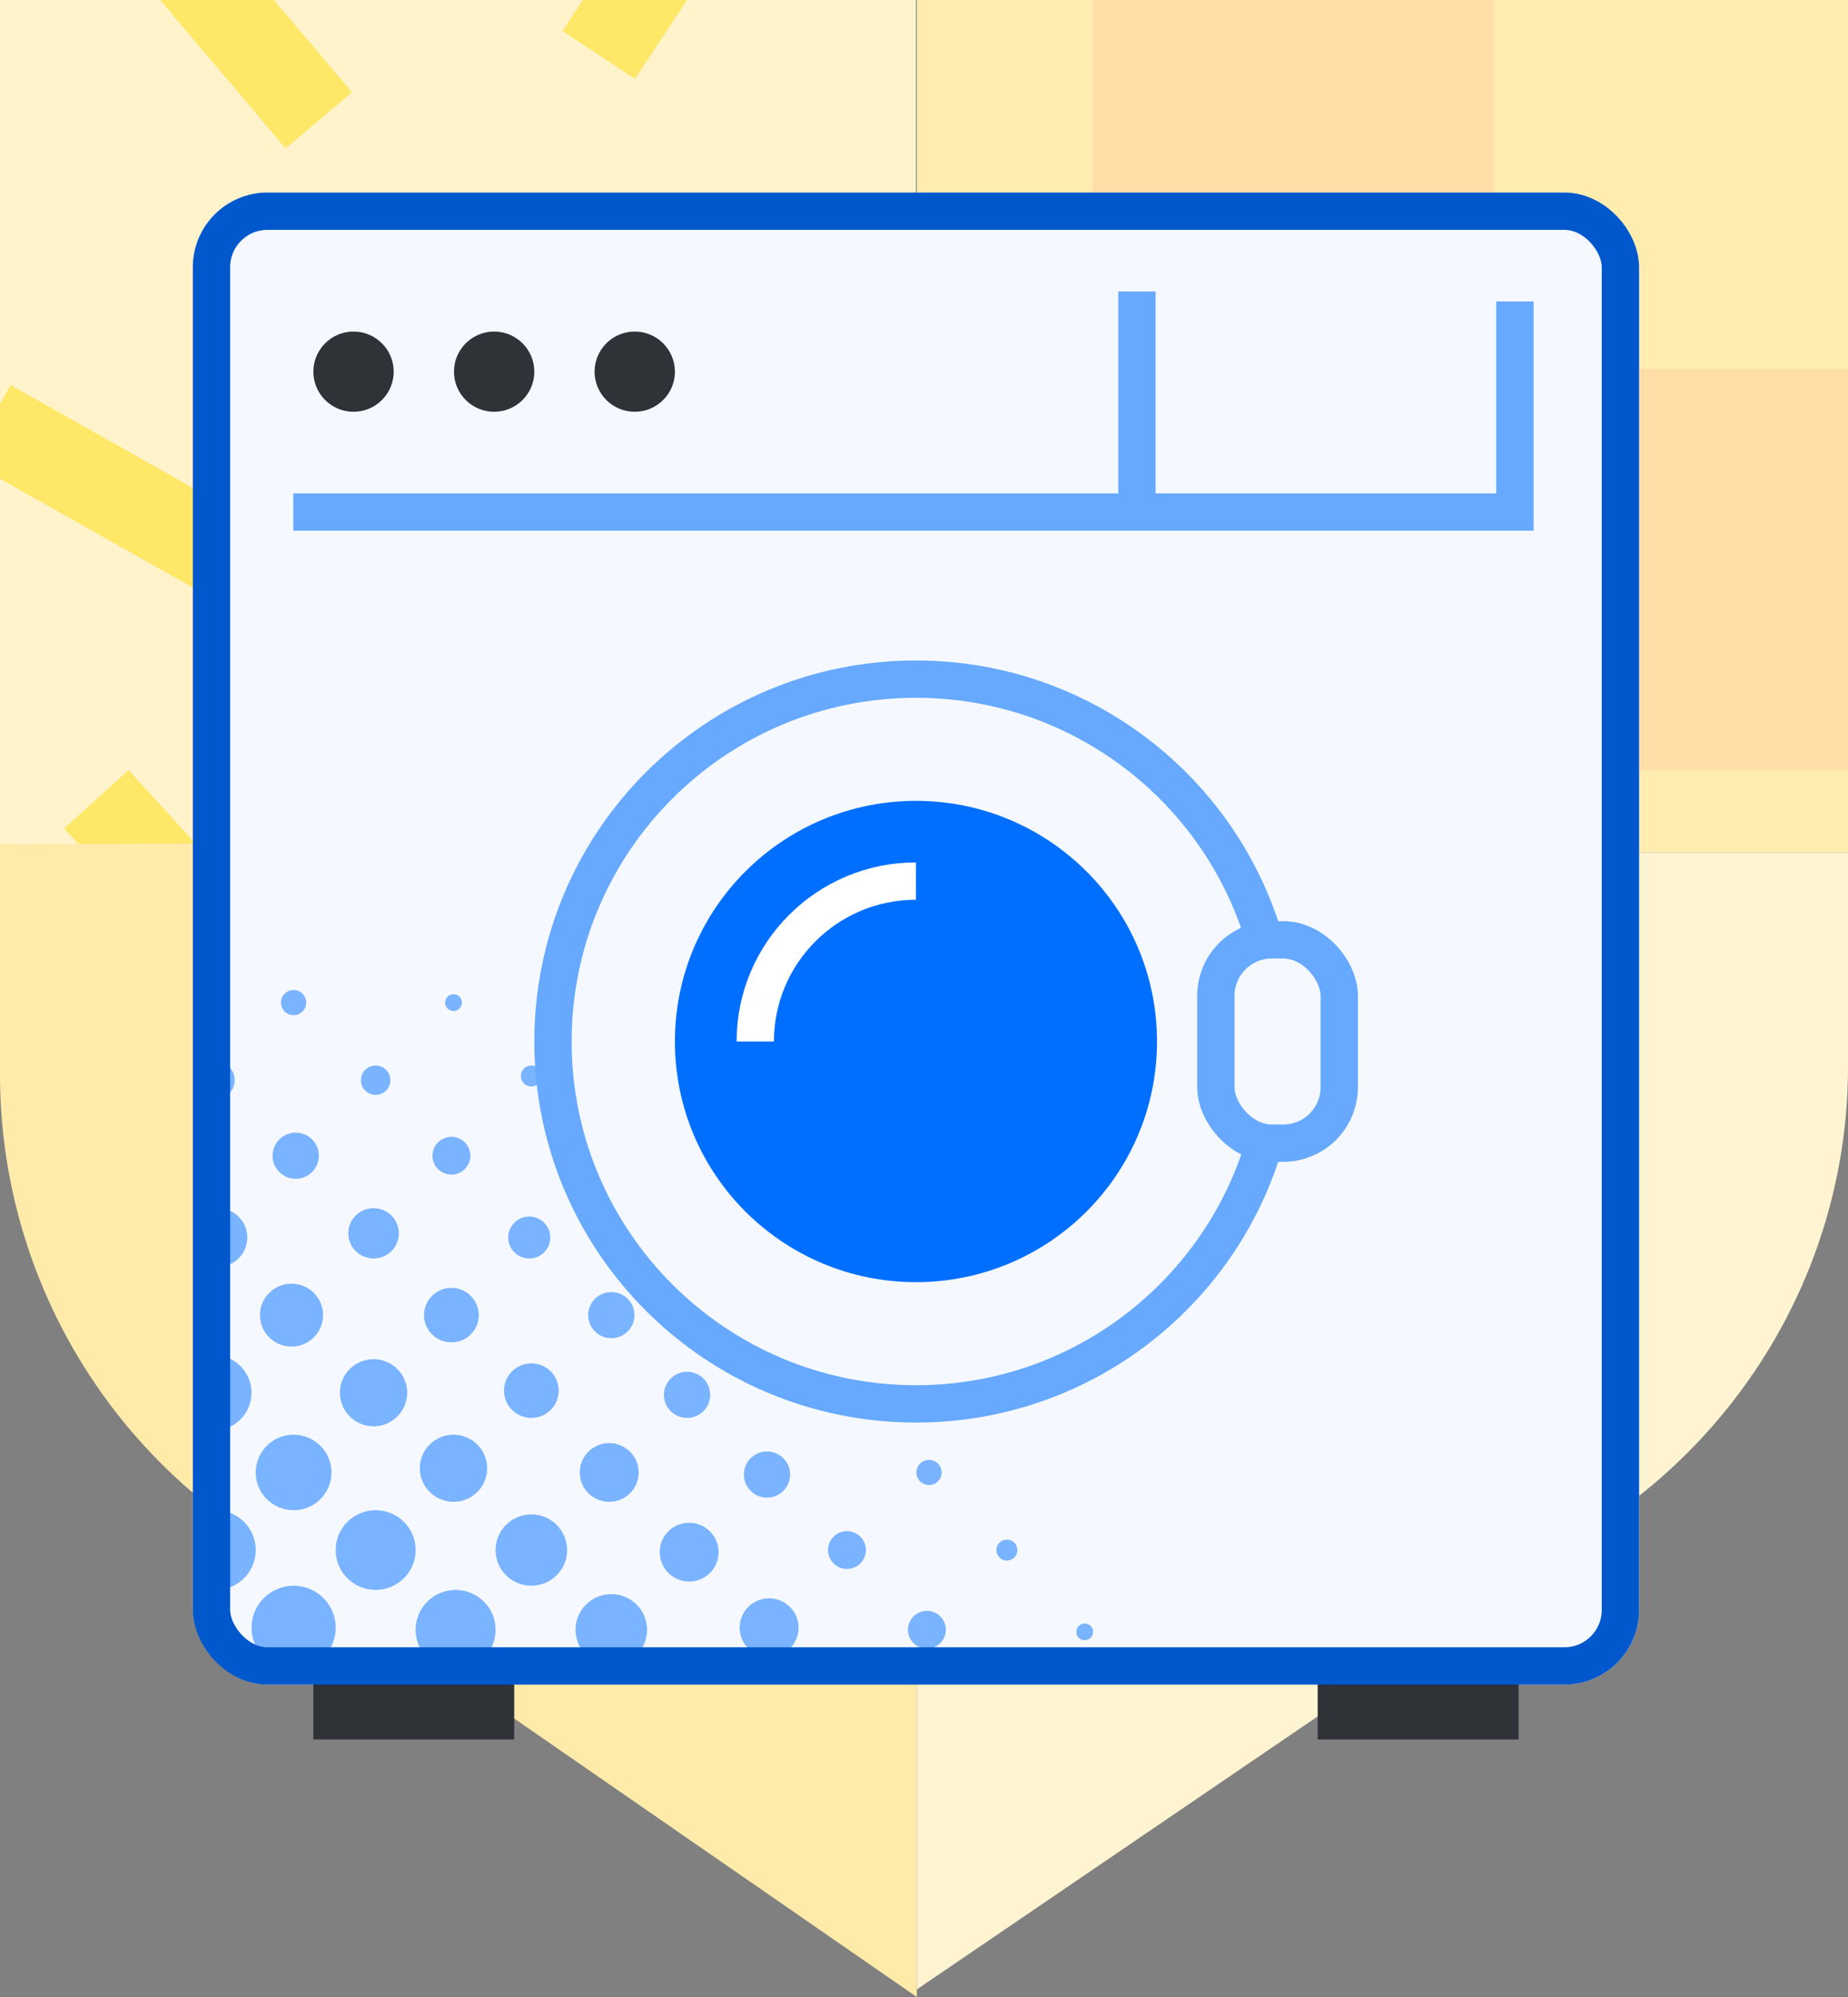 <svg width="99" height="107" viewBox="0 0 99 107" fill="none" xmlns="http://www.w3.org/2000/svg">
<rect x="0" y="0" width="99" height="107" fill="#808080" stroke="none"/>
<path d="M0 0H49.069V45.683H0V0Z" fill="#FFF3CC"/>
<path d="M36.807 0L34.017 4.224L30.13 1.665L31.23 0H36.807Z" fill="#FFE767"/>
<path d="M37.841 45.683L41.868 39.498L37.964 36.964L32.287 45.683H37.841Z" fill="#FFE767"/>
<path d="M10.912 45.683L6.889 41.262L3.443 44.389L4.621 45.683H10.912Z" fill="#FFE767"/>
<path d="M0 25.65L10.789 31.741L13.08 27.693L0.57 20.631L0 21.637V25.65Z" fill="#FFE767"/>
<path d="M14.673 0L18.857 4.945L15.3 7.946L8.578 0H14.673Z" fill="#FFE767"/>
<path d="M36.659 14.323L24.104 21.307L26.37 25.369L38.925 18.385L36.659 14.323Z" fill="#FFE767"/>
<path d="M49.116 45.683H99V57.165C99 66.841 94.177 75.9 86.097 81.404L49.116 106.594V45.683Z" fill="#FFF4D1"/>
<path d="M49.116 0H99V45.683H79.256L79.932 48.611C80.871 52.678 77.781 56.56 73.605 56.56C69.429 56.56 66.338 52.678 67.277 48.611L67.954 45.683H49.116V30.33L47.093 30.796C43.024 31.735 39.14 28.646 39.14 24.473C39.14 20.3 43.024 17.211 47.093 18.15L49.116 18.616V0Z" fill="#FFECAF"/>
<path d="M49.116 41.262V30.33L47.093 30.796C43.024 31.735 39.14 28.646 39.14 24.473C39.14 22.598 39.924 20.942 41.157 19.771H58.539V41.262H49.116Z" fill="#FFDEA7"/>
<path d="M58.539 45.683V41.262H80.061V45.683H79.256L79.932 48.611C79.99 48.863 80.033 49.115 80.061 49.364V50.801C79.704 53.968 77.017 56.56 73.605 56.56C69.429 56.56 66.338 52.678 67.277 48.611L67.954 45.683H58.539Z" fill="#FFDEA7"/>
<path d="M99 41.262H80.061V19.771H99V41.262Z" fill="#FFDEA7"/>
<path d="M80.061 0V19.771H58.539V0H80.061Z" fill="#FFDEA7"/>
<path d="M24.866 34.385C20.703 34.385 17.622 38.227 18.558 42.251L19.232 45.148L0 45.23V57.571C0 67.247 4.748 76.306 12.705 81.81L49.116 107V45.23L30.499 45.148L31.173 42.251C32.109 38.227 29.028 34.385 24.866 34.385Z" fill="#FFEBA9"/>
<rect x="10.33" y="10.316" width="77.478" height="79.945" rx="4" fill="#F5F9FF"/>
<path d="M11.191 58.821V56.934C11.305 56.89 11.429 56.866 11.558 56.866C12.118 56.866 12.573 57.319 12.573 57.877C12.573 58.436 12.118 58.889 11.558 58.889C11.429 58.889 11.305 58.865 11.191 58.821Z" fill="#006FFF" fill-opacity="0.5"/>
<path d="M11.191 67.806V64.807C11.343 64.759 11.504 64.733 11.671 64.733C12.542 64.733 13.249 65.438 13.249 66.307C13.249 67.176 12.542 67.88 11.671 67.88C11.504 67.88 11.343 67.854 11.191 67.806Z" fill="#006FFF" fill-opacity="0.5"/>
<path d="M11.191 76.631V72.616C11.275 72.606 11.359 72.6 11.445 72.6C12.566 72.6 13.474 73.506 13.474 74.623C13.474 75.741 12.566 76.646 11.445 76.646C11.359 76.646 11.275 76.641 11.191 76.631Z" fill="#006FFF" fill-opacity="0.5"/>
<path d="M11.191 85.157V80.948C11.31 80.928 11.433 80.917 11.558 80.917C12.741 80.917 13.7 81.873 13.7 83.053C13.7 84.232 12.741 85.188 11.558 85.188C11.433 85.188 11.31 85.177 11.191 85.157Z" fill="#006FFF" fill-opacity="0.5"/>
<path d="M16.238 89.401H15.219C14.219 89.171 13.474 88.278 13.474 87.211C13.474 85.97 14.484 84.963 15.729 84.963C16.974 84.963 17.983 85.97 17.983 87.211C17.983 88.278 17.238 89.171 16.238 89.401Z" fill="#006FFF" fill-opacity="0.5"/>
<path d="M24.904 89.401H23.911C22.968 89.178 22.266 88.332 22.266 87.323C22.266 86.144 23.225 85.188 24.408 85.188C25.59 85.188 26.549 86.144 26.549 87.323C26.549 88.332 25.848 89.178 24.904 89.401Z" fill="#006FFF" fill-opacity="0.5"/>
<path d="M13.925 70.465C13.925 71.396 14.682 72.151 15.616 72.151C16.55 72.151 17.307 71.396 17.307 70.465C17.307 69.534 16.55 68.779 15.616 68.779C14.682 68.779 13.925 69.534 13.925 70.465Z" fill="#006FFF" fill-opacity="0.5"/>
<path d="M15.841 63.16C15.157 63.16 14.601 62.606 14.601 61.923C14.601 61.241 15.157 60.687 15.841 60.687C16.526 60.687 17.081 61.241 17.081 61.923C17.081 62.606 16.526 63.16 15.841 63.16Z" fill="#006FFF" fill-opacity="0.5"/>
<path d="M18.659 66.082C18.659 66.827 19.265 67.43 20.012 67.43C20.759 67.43 21.364 66.827 21.364 66.082C21.364 65.337 20.759 64.733 20.012 64.733C19.265 64.733 18.659 65.337 18.659 66.082Z" fill="#006FFF" fill-opacity="0.5"/>
<path d="M41.202 88.784C40.331 88.784 39.624 88.08 39.624 87.211C39.624 86.342 40.331 85.638 41.202 85.638C42.074 85.638 42.78 86.342 42.78 87.211C42.78 88.08 42.074 88.784 41.202 88.784Z" fill="#006FFF" fill-opacity="0.5"/>
<path d="M44.358 83.053C44.358 83.611 44.812 84.064 45.373 84.064C45.933 84.064 46.387 83.611 46.387 83.053C46.387 82.494 45.933 82.041 45.373 82.041C44.812 82.041 44.358 82.494 44.358 83.053Z" fill="#006FFF" fill-opacity="0.5"/>
<path d="M49.656 88.335C49.096 88.335 48.641 87.882 48.641 87.323C48.641 86.765 49.096 86.312 49.656 86.312C50.216 86.312 50.67 86.765 50.67 87.323C50.67 87.882 50.216 88.335 49.656 88.335Z" fill="#006FFF" fill-opacity="0.5"/>
<path d="M23.168 61.923C23.168 62.482 23.622 62.935 24.182 62.935C24.742 62.935 25.197 62.482 25.197 61.923C25.197 61.365 24.742 60.912 24.182 60.912C23.622 60.912 23.168 61.365 23.168 61.923Z" fill="#006FFF" fill-opacity="0.5"/>
<path d="M20.125 58.664C19.689 58.664 19.335 58.312 19.335 57.877C19.335 57.443 19.689 57.091 20.125 57.091C20.56 57.091 20.913 57.443 20.913 57.877C20.913 58.312 20.56 58.664 20.125 58.664Z" fill="#006FFF" fill-opacity="0.5"/>
<path d="M15.052 53.719C15.052 54.091 15.355 54.393 15.729 54.393C16.102 54.393 16.405 54.091 16.405 53.719C16.405 53.347 16.102 53.045 15.729 53.045C15.355 53.045 15.052 53.347 15.052 53.719Z" fill="#006FFF" fill-opacity="0.5"/>
<path d="M58.109 87.885C57.86 87.885 57.659 87.684 57.659 87.436C57.659 87.188 57.86 86.986 58.109 86.986C58.358 86.986 58.56 87.188 58.56 87.436C58.56 87.684 58.358 87.885 58.109 87.885Z" fill="#006FFF" fill-opacity="0.5"/>
<path d="M23.844 53.719C23.844 53.967 24.046 54.169 24.295 54.169C24.544 54.169 24.746 53.967 24.746 53.719C24.746 53.471 24.544 53.27 24.295 53.27C24.046 53.27 23.844 53.471 23.844 53.719Z" fill="#006FFF" fill-opacity="0.5"/>
<path d="M53.939 83.615C53.628 83.615 53.375 83.363 53.375 83.053C53.375 82.742 53.628 82.491 53.939 82.491C54.25 82.491 54.503 82.742 54.503 83.053C54.503 83.363 54.25 83.615 53.939 83.615Z" fill="#006FFF" fill-opacity="0.5"/>
<path d="M27.902 57.653C27.902 57.963 28.154 58.215 28.465 58.215C28.777 58.215 29.029 57.963 29.029 57.653C29.029 57.342 28.777 57.091 28.465 57.091C28.154 57.091 27.902 57.342 27.902 57.653Z" fill="#006FFF" fill-opacity="0.5"/>
<path d="M49.769 79.569C49.395 79.569 49.092 79.267 49.092 78.894C49.092 78.522 49.395 78.22 49.769 78.22C50.142 78.22 50.445 78.522 50.445 78.894C50.445 79.267 50.142 79.569 49.769 79.569Z" fill="#006FFF" fill-opacity="0.5"/>
<path d="M30.832 87.323C30.832 88.379 31.69 89.234 32.749 89.234C33.807 89.234 34.665 88.379 34.665 87.323C34.665 86.268 33.807 85.413 32.749 85.413C31.69 85.413 30.832 86.268 30.832 87.323Z" fill="#006FFF" fill-opacity="0.5"/>
<path d="M36.919 84.739C36.047 84.739 35.341 84.034 35.341 83.165C35.341 82.296 36.047 81.591 36.919 81.591C37.791 81.591 38.497 82.296 38.497 83.165C38.497 84.034 37.791 84.739 36.919 84.739Z" fill="#006FFF" fill-opacity="0.5"/>
<path d="M39.85 79.007C39.85 79.689 40.405 80.243 41.09 80.243C41.774 80.243 42.329 79.689 42.329 79.007C42.329 78.324 41.774 77.77 41.09 77.77C40.405 77.77 39.85 78.324 39.85 79.007Z" fill="#006FFF" fill-opacity="0.5"/>
<path d="M45.373 75.522C44.937 75.522 44.584 75.17 44.584 74.736C44.584 74.301 44.937 73.949 45.373 73.949C45.808 73.949 46.162 74.301 46.162 74.736C46.162 75.17 45.808 75.522 45.373 75.522Z" fill="#006FFF" fill-opacity="0.5"/>
<path d="M15.729 80.917C14.608 80.917 13.7 80.011 13.7 78.894C13.7 77.777 14.608 76.871 15.729 76.871C16.849 76.871 17.758 77.777 17.758 78.894C17.758 80.011 16.849 80.917 15.729 80.917Z" fill="#006FFF" fill-opacity="0.5"/>
<path d="M26.549 83.053C26.549 84.108 27.407 84.963 28.465 84.963C29.524 84.963 30.382 84.108 30.382 83.053C30.382 81.997 29.524 81.142 28.465 81.142C27.407 81.142 26.549 81.997 26.549 83.053Z" fill="#006FFF" fill-opacity="0.5"/>
<path d="M20.012 76.422C19.016 76.422 18.208 75.617 18.208 74.623C18.208 73.63 19.016 72.825 20.012 72.825C21.008 72.825 21.815 73.63 21.815 74.623C21.815 75.617 21.008 76.422 20.012 76.422Z" fill="#006FFF" fill-opacity="0.5"/>
<path d="M31.058 78.894C31.058 79.763 31.764 80.468 32.636 80.468C33.507 80.468 34.214 79.763 34.214 78.894C34.214 78.025 33.507 77.321 32.636 77.321C31.764 77.321 31.058 78.025 31.058 78.894Z" fill="#006FFF" fill-opacity="0.5"/>
<path d="M24.182 71.926C23.373 71.926 22.717 71.272 22.717 70.465C22.717 69.658 23.373 69.004 24.182 69.004C24.991 69.004 25.648 69.658 25.648 70.465C25.648 71.272 24.991 71.926 24.182 71.926Z" fill="#006FFF" fill-opacity="0.5"/>
<path d="M35.566 74.736C35.566 75.419 36.122 75.972 36.806 75.972C37.491 75.972 38.046 75.419 38.046 74.736C38.046 74.053 37.491 73.499 36.806 73.499C36.122 73.499 35.566 74.053 35.566 74.736Z" fill="#006FFF" fill-opacity="0.5"/>
<path d="M28.353 67.43C27.73 67.43 27.226 66.927 27.226 66.307C27.226 65.686 27.73 65.183 28.353 65.183C28.975 65.183 29.48 65.686 29.48 66.307C29.48 66.927 28.975 67.43 28.353 67.43Z" fill="#006FFF" fill-opacity="0.5"/>
<path d="M40.3 70.465C40.3 70.9 40.654 71.252 41.09 71.252C41.525 71.252 41.879 70.9 41.879 70.465C41.879 70.031 41.525 69.678 41.09 69.678C40.654 69.678 40.3 70.031 40.3 70.465Z" fill="#006FFF" fill-opacity="0.5"/>
<path d="M32.636 62.71C32.262 62.71 31.96 62.408 31.96 62.036C31.96 61.663 32.262 61.361 32.636 61.361C33.009 61.361 33.312 61.663 33.312 62.036C33.312 62.408 33.009 62.71 32.636 62.71Z" fill="#006FFF" fill-opacity="0.5"/>
<path d="M20.125 85.188C18.942 85.188 17.983 84.232 17.983 83.053C17.983 81.873 18.942 80.917 20.125 80.917C21.307 80.917 22.266 81.873 22.266 83.053C22.266 84.232 21.307 85.188 20.125 85.188Z" fill="#006FFF" fill-opacity="0.5"/>
<path d="M22.491 78.669C22.491 79.663 23.299 80.468 24.295 80.468C25.291 80.468 26.098 79.663 26.098 78.669C26.098 77.676 25.291 76.871 24.295 76.871C23.299 76.871 22.491 77.676 22.491 78.669Z" fill="#006FFF" fill-opacity="0.5"/>
<path d="M28.465 75.972C27.656 75.972 27 75.318 27 74.511C27 73.704 27.656 73.05 28.465 73.05C29.275 73.05 29.931 73.704 29.931 74.511C29.931 75.318 29.275 75.972 28.465 75.972Z" fill="#006FFF" fill-opacity="0.5"/>
<path d="M31.509 70.465C31.509 71.148 32.064 71.701 32.749 71.701C33.433 71.701 33.989 71.148 33.989 70.465C33.989 69.782 33.433 69.229 32.749 69.229C32.064 69.229 31.509 69.782 31.509 70.465Z" fill="#006FFF" fill-opacity="0.5"/>
<path d="M36.919 66.981C36.421 66.981 36.017 66.578 36.017 66.082C36.017 65.585 36.421 65.183 36.919 65.183C37.417 65.183 37.821 65.585 37.821 66.082C37.821 66.578 37.417 66.981 36.919 66.981Z" fill="#006FFF" fill-opacity="0.5"/>
<rect x="16.787" y="89.974" width="10.761" height="3.224" fill="#2F3237"/>
<rect x="70.591" y="89.974" width="10.761" height="3.224" fill="#2F3237"/>
<ellipse cx="18.939" cy="19.914" rx="2.152" ry="2.149" fill="#2F3237"/>
<ellipse cx="26.472" cy="19.914" rx="2.152" ry="2.149" fill="#2F3237"/>
<ellipse cx="34.004" cy="19.914" rx="2.152" ry="2.149" fill="#2F3237"/>
<path d="M15.711 27.436L81.156 27.436L81.156 16.154" stroke="#66A9FF" stroke-width="2"/>
<path d="M60.906 15.617L60.906 27.437" stroke="#66A9FF" stroke-width="2"/>
<path d="M68.515 55.804C68.515 66.526 59.81 75.22 49.07 75.22C38.329 75.22 29.624 66.526 29.624 55.804C29.624 45.082 38.329 36.388 49.07 36.388C59.81 36.388 68.515 45.082 68.515 55.804Z" fill="#F5F9FF" stroke="#66A9FF" stroke-width="2"/>
<ellipse cx="49.069" cy="55.804" rx="12.913" ry="12.894" fill="#006FFF"/>
<path d="M40.461 55.804C40.461 51.056 44.315 47.208 49.07 47.208" stroke="white" stroke-width="2"/>
<rect x="65.135" y="50.357" width="6.609" height="10.894" rx="3" fill="#F5F9FF" stroke="#66A9FF" stroke-width="2"/>
<rect x="11.33" y="11.316" width="75.478" height="77.945" rx="3" stroke="#0058CC" stroke-width="2"/>
</svg>
